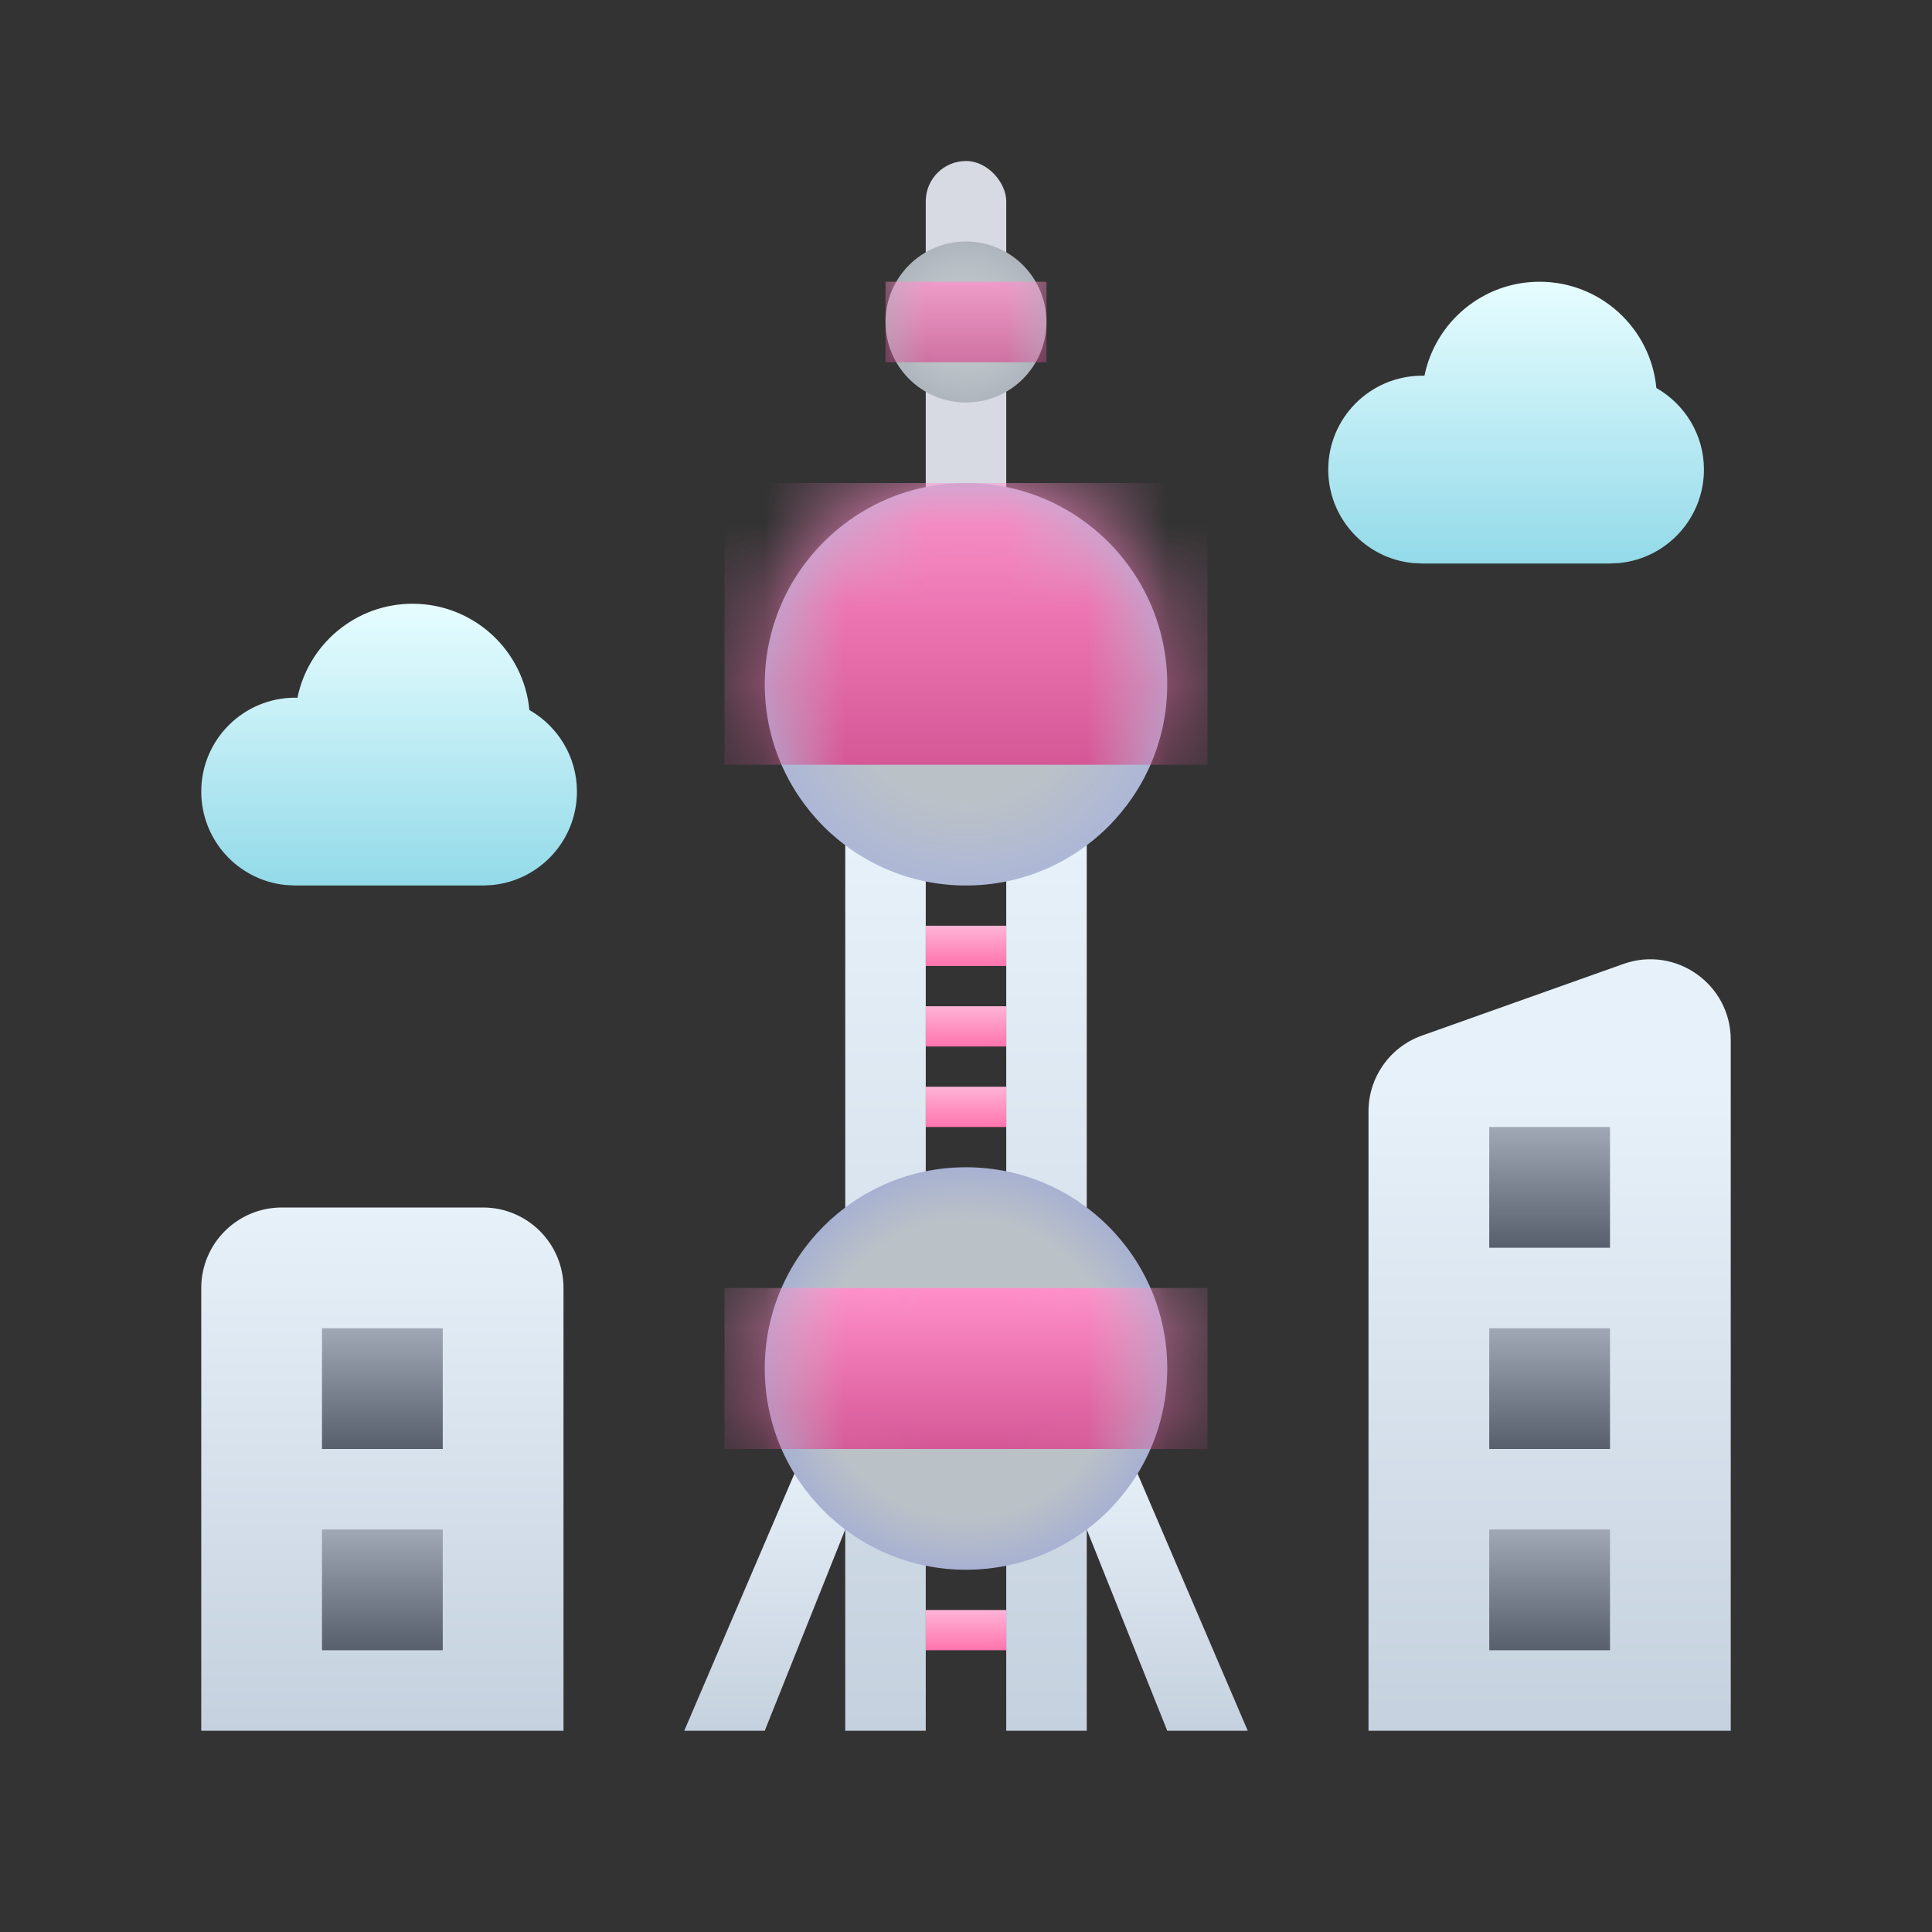 <svg width="24" height="24" viewBox="0 0 24 24" fill="none" xmlns="http://www.w3.org/2000/svg">
<rect x="0" y="0" width="24" height="24" fill="#333333" stroke="none"/>
<rect x="11.5" y="2" width="1" height="5.5" rx="0.5" fill="#D7D9E3"/>
<rect x="10.5" y="10.5" width="1" height="11" fill="url(#paint0_linear_1_3081)"/>
<rect x="12.5" y="10.5" width="1" height="11" fill="url(#paint1_linear_1_3081)"/>
<path d="M9.5 21.5L10.5 19L10 18L8.5 21.5H9.5Z" fill="url(#paint2_linear_1_3081)"/>
<path d="M14.5 21.5L13.5 19L14 18L15.5 21.5H14.5Z" fill="url(#paint3_linear_1_3081)"/>
<path d="M11.5 20H12.5V20.5H11.5V20Z" fill="url(#paint4_linear_1_3081)"/>
<path d="M11.5 12.5H12.5V13H11.5V12.5Z" fill="url(#paint5_linear_1_3081)"/>
<path d="M11.5 13.5H12.5V14H11.5V13.5Z" fill="url(#paint6_linear_1_3081)"/>
<path d="M11.5 11.5H12.5V12H11.5V11.5Z" fill="url(#paint7_linear_1_3081)"/>
<circle cx="12" cy="17" r="2.5" fill="url(#paint8_radial_1_3081)"/>
<mask id="mask0_1_3081" style="mask-type:alpha" maskUnits="userSpaceOnUse" x="9" y="14" width="6" height="6">
<circle cx="12" cy="17" r="2.5" fill="url(#paint9_radial_1_3081)"/>
</mask>
<g mask="url(#mask0_1_3081)">
<rect x="9" y="16" width="6" height="2" fill="url(#paint10_linear_1_3081)"/>
</g>
<circle cx="12" cy="8.5" r="2.5" fill="url(#paint11_radial_1_3081)"/>
<mask id="mask1_1_3081" style="mask-type:alpha" maskUnits="userSpaceOnUse" x="9" y="6" width="6" height="5">
<circle cx="12" cy="8.5" r="2.5" fill="url(#paint12_radial_1_3081)"/>
</mask>
<g mask="url(#mask1_1_3081)">
<rect x="9" y="6" width="6" height="3.5" fill="url(#paint13_linear_1_3081)"/>
</g>
<circle cx="12" cy="4" r="1" fill="url(#paint14_radial_1_3081)"/>
<mask id="mask2_1_3081" style="mask-type:alpha" maskUnits="userSpaceOnUse" x="11" y="3" width="2" height="2">
<circle cx="12" cy="4" r="1" fill="url(#paint15_radial_1_3081)"/>
</mask>
<g mask="url(#mask2_1_3081)">
<rect x="11" y="3.5" width="2" height="1" fill="url(#paint16_linear_1_3081)"/>
</g>
<path d="M2.5 16C2.5 15.448 2.948 15 3.5 15H6C6.552 15 7 15.448 7 16V21.5H2.5V16Z" fill="url(#paint17_linear_1_3081)"/>
<rect x="4" y="16.5" width="1.5" height="1.5" fill="url(#paint18_linear_1_3081)"/>
<rect x="4" y="19" width="1.5" height="1.5" fill="url(#paint19_linear_1_3081)"/>
<path d="M17 13.806C17 13.383 17.266 13.005 17.665 12.864L20.165 11.975C20.816 11.743 21.5 12.226 21.5 12.917V21.5H17V13.806Z" fill="url(#paint20_linear_1_3081)"/>
<rect x="18.5" y="14" width="1.5" height="1.5" fill="url(#paint21_linear_1_3081)"/>
<rect x="18.5" y="16.5" width="1.5" height="1.5" fill="url(#paint22_linear_1_3081)"/>
<rect x="18.5" y="19" width="1.5" height="1.5" fill="url(#paint23_linear_1_3081)"/>
<path d="M19.125 3.5C19.884 3.5 20.507 4.08 20.576 4.82C20.928 5.021 21.167 5.399 21.167 5.833C21.167 6.437 20.707 6.934 20.119 6.994L20 7H17.667L17.548 6.994C16.959 6.935 16.5 6.437 16.5 5.833C16.5 5.189 17.023 4.667 17.667 4.667C17.677 4.667 17.686 4.668 17.695 4.668C17.83 4.002 18.419 3.5 19.125 3.5Z" fill="url(#paint24_linear_1_3081)"/>
<path d="M5.125 7.5C5.884 7.5 6.507 8.08 6.576 8.82C6.928 9.021 7.167 9.399 7.167 9.833C7.167 10.437 6.708 10.934 6.119 10.994L6 11H3.667L3.548 10.994C2.959 10.935 2.5 10.437 2.5 9.833C2.5 9.189 3.023 8.667 3.667 8.667C3.676 8.667 3.686 8.668 3.695 8.668C3.83 8.002 4.419 7.5 5.125 7.5Z" fill="url(#paint25_linear_1_3081)"/>
<defs>
<linearGradient id="paint0_linear_1_3081" x1="11" y1="10.5" x2="11" y2="21.5" gradientUnits="userSpaceOnUse">
<stop stop-color="#E7F1F9"/>
<stop offset="1" stop-color="#C6D1DF"/>
</linearGradient>
<linearGradient id="paint1_linear_1_3081" x1="13" y1="10.5" x2="13" y2="21.5" gradientUnits="userSpaceOnUse">
<stop stop-color="#E7F1F9"/>
<stop offset="1" stop-color="#C6D1DF"/>
</linearGradient>
<linearGradient id="paint2_linear_1_3081" x1="9.5" y1="18" x2="9.5" y2="21.5" gradientUnits="userSpaceOnUse">
<stop stop-color="#E7F1F9"/>
<stop offset="1" stop-color="#C6D1DF"/>
</linearGradient>
<linearGradient id="paint3_linear_1_3081" x1="14.5" y1="18" x2="14.5" y2="21.5" gradientUnits="userSpaceOnUse">
<stop stop-color="#E7F1F9"/>
<stop offset="1" stop-color="#C6D1DF"/>
</linearGradient>
<linearGradient id="paint4_linear_1_3081" x1="12" y1="20" x2="12" y2="20.5" gradientUnits="userSpaceOnUse">
<stop stop-color="#FFB4D7"/>
<stop offset="1" stop-color="#FF74AD"/>
</linearGradient>
<linearGradient id="paint5_linear_1_3081" x1="12" y1="12.5" x2="12" y2="13" gradientUnits="userSpaceOnUse">
<stop stop-color="#FFB4D7"/>
<stop offset="1" stop-color="#FF74AD"/>
</linearGradient>
<linearGradient id="paint6_linear_1_3081" x1="12" y1="13.5" x2="12" y2="14" gradientUnits="userSpaceOnUse">
<stop stop-color="#FFB4D7"/>
<stop offset="1" stop-color="#FF74AD"/>
</linearGradient>
<linearGradient id="paint7_linear_1_3081" x1="12" y1="11.5" x2="12" y2="12" gradientUnits="userSpaceOnUse">
<stop stop-color="#FFB4D7"/>
<stop offset="1" stop-color="#FF74AD"/>
</linearGradient>
<radialGradient id="paint8_radial_1_3081" cx="0" cy="0" r="1" gradientUnits="userSpaceOnUse" gradientTransform="translate(12 17) rotate(90) scale(2.5)">
<stop offset="0.73" stop-color="#BBC2C7"/>
<stop offset="1" stop-color="#A8B1D1"/>
</radialGradient>
<radialGradient id="paint9_radial_1_3081" cx="0" cy="0" r="1" gradientUnits="userSpaceOnUse" gradientTransform="translate(12 17) rotate(64.654) scale(5.256)">
<stop stop-color="#B0B0B0"/>
<stop offset="1" stop-color="#B7C8CE"/>
</radialGradient>
<linearGradient id="paint10_linear_1_3081" x1="12" y1="16" x2="12" y2="18" gradientUnits="userSpaceOnUse">
<stop stop-color="#FF8FC9"/>
<stop offset="1" stop-color="#D55796"/>
</linearGradient>
<radialGradient id="paint11_radial_1_3081" cx="0" cy="0" r="1" gradientUnits="userSpaceOnUse" gradientTransform="translate(12 8.5) rotate(90) scale(2.5)">
<stop offset="0.57" stop-color="#BBC2C7"/>
<stop offset="1" stop-color="#ADB7D6"/>
</radialGradient>
<radialGradient id="paint12_radial_1_3081" cx="0" cy="0" r="1" gradientUnits="userSpaceOnUse" gradientTransform="translate(12 8.5) rotate(64.654) scale(5.256)">
<stop stop-color="#B0B0B0"/>
<stop offset="1" stop-color="#778083"/>
</radialGradient>
<linearGradient id="paint13_linear_1_3081" x1="12" y1="6" x2="12" y2="9.5" gradientUnits="userSpaceOnUse">
<stop stop-color="#FF8FC9"/>
<stop offset="1" stop-color="#D55796"/>
</linearGradient>
<radialGradient id="paint14_radial_1_3081" cx="0" cy="0" r="1" gradientUnits="userSpaceOnUse" gradientTransform="translate(12 4) rotate(90)">
<stop offset="0.57" stop-color="#BBC2C7"/>
<stop offset="1" stop-color="#AFB5BD"/>
</radialGradient>
<radialGradient id="paint15_radial_1_3081" cx="0" cy="0" r="1" gradientUnits="userSpaceOnUse" gradientTransform="translate(12 4) rotate(64.654) scale(2.102)">
<stop stop-color="#B0B0B0"/>
<stop offset="1" stop-color="#778083"/>
</radialGradient>
<linearGradient id="paint16_linear_1_3081" x1="12" y1="3.5" x2="12" y2="4.5" gradientUnits="userSpaceOnUse">
<stop stop-color="#FF8FC9"/>
<stop offset="1" stop-color="#D55796"/>
</linearGradient>
<linearGradient id="paint17_linear_1_3081" x1="4.75" y1="15" x2="4.75" y2="21.5" gradientUnits="userSpaceOnUse">
<stop stop-color="#E7F1F9"/>
<stop offset="1" stop-color="#C6D1DF"/>
</linearGradient>
<linearGradient id="paint18_linear_1_3081" x1="4.75" y1="16.5" x2="4.75" y2="18" gradientUnits="userSpaceOnUse">
<stop stop-color="#9FA8B4"/>
<stop offset="1" stop-color="#565F6B"/>
</linearGradient>
<linearGradient id="paint19_linear_1_3081" x1="4.75" y1="19" x2="4.75" y2="20.5" gradientUnits="userSpaceOnUse">
<stop stop-color="#9FA8B4"/>
<stop offset="1" stop-color="#565F6B"/>
</linearGradient>
<linearGradient id="paint20_linear_1_3081" x1="19.25" y1="13.5" x2="19.25" y2="21.5" gradientUnits="userSpaceOnUse">
<stop stop-color="#E7F1F9"/>
<stop offset="1" stop-color="#C6D1DF"/>
</linearGradient>
<linearGradient id="paint21_linear_1_3081" x1="19.25" y1="14" x2="19.25" y2="15.5" gradientUnits="userSpaceOnUse">
<stop stop-color="#9FA8B4"/>
<stop offset="1" stop-color="#565F6B"/>
</linearGradient>
<linearGradient id="paint22_linear_1_3081" x1="19.25" y1="16.5" x2="19.25" y2="18" gradientUnits="userSpaceOnUse">
<stop stop-color="#9FA8B4"/>
<stop offset="1" stop-color="#565F6B"/>
</linearGradient>
<linearGradient id="paint23_linear_1_3081" x1="19.25" y1="19" x2="19.25" y2="20.5" gradientUnits="userSpaceOnUse">
<stop stop-color="#9FA8B4"/>
<stop offset="1" stop-color="#565F6B"/>
</linearGradient>
<linearGradient id="paint24_linear_1_3081" x1="18.834" y1="3.5" x2="18.834" y2="7" gradientUnits="userSpaceOnUse">
<stop stop-color="#E7FDFF"/>
<stop offset="1" stop-color="#93DAE9"/>
</linearGradient>
<linearGradient id="paint25_linear_1_3081" x1="4.833" y1="7.5" x2="4.833" y2="11" gradientUnits="userSpaceOnUse">
<stop stop-color="#E7FDFF"/>
<stop offset="1" stop-color="#93DAE9"/>
</linearGradient>
</defs>
</svg>

